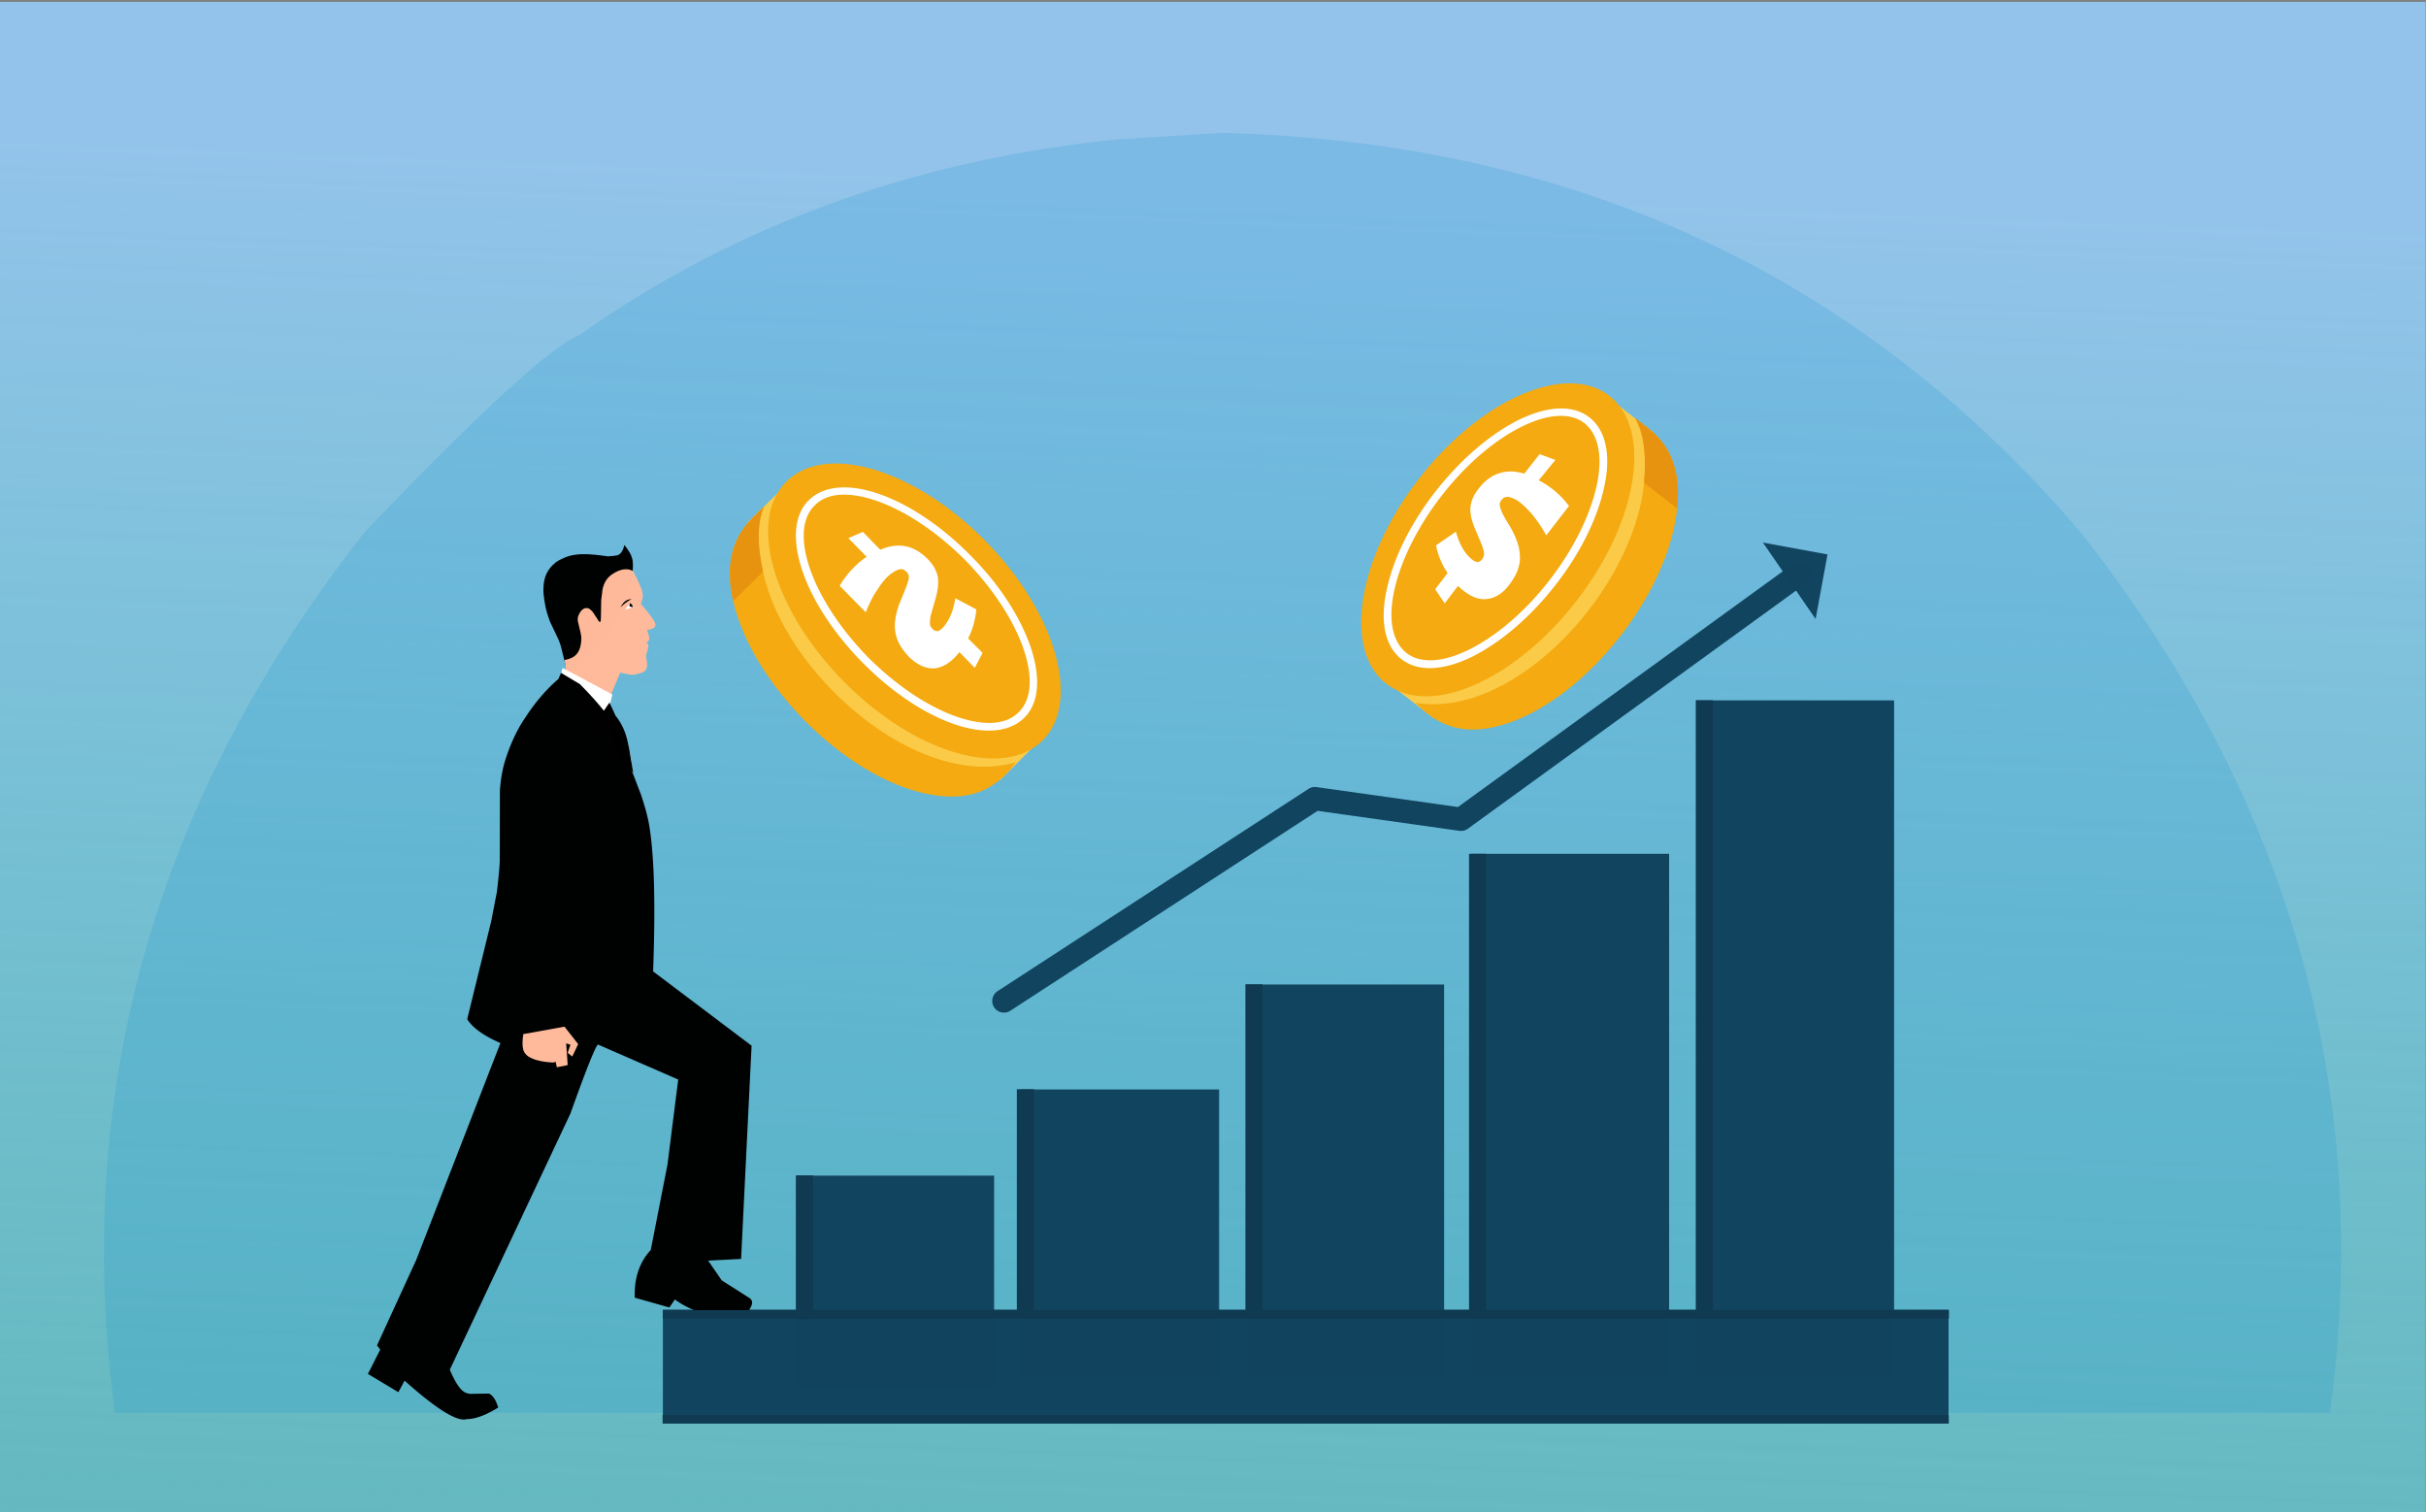 <svg xmlns="http://www.w3.org/2000/svg" viewBox="386.139 264.296 300.001 187" xmlns:v="https://vecta.io/nano"><rect x="386.139" y="264.296" width="300.001" height="187" fill="#808080" stroke="none"/><style><![CDATA[.B{fill-opacity:.996}]]></style><defs><linearGradient id="A" x1=".457" x2=".5" y1=".117" y2="1.386" gradientTransform="matrix(0.998, 0.086, -0.036, 0.762, 0.005, -0.012)"><stop stop-color="#93c3ea" offset="0"/><stop offset="1" stop-opacity=".62" stop-color="#52d9e1"/></linearGradient></defs><path d="M-1501.089-836.57H-260.5v674.414h-1240.589V-836.57z" fill="url(#A)" transform="matrix(.242 0 0 .277 749.134 496.258)"/><path d="M537.329 280.725l-12.827.792c-16.777 1.675-32.253 5.819-46.428 12.433a131.91 131.91 0 0 0-20.287 11.774c-3.698 1.573-12.548 9.703-26.55 24.389-25.922 32.844-36.215 69.14-30.879 108.889l273.91-.002c5.368-39.749-4.915-76.045-30.848-108.888-27.084-31.753-62.448-48.215-106.091-49.387z" fill-opacity=".192" fill="#1895d4"/><path d="M456.388 347.768l-.009-.028-.899-3.592a7.86 7.86 0 0 0-.374-.973l-.971-2.049c-.272-.762-.454-1.378-.544-1.848-.195-1.02-.277-1.751-.246-2.195a5.72 5.72 0 0 1 .072-.841l.085-.394c.069-.254.161-.493.275-.715.233-.444.536-.824.91-1.138.258-.272.792-.564 1.601-.877.56-.182 1.185-.28 1.876-.294.781-.016 1.813.071 3.095.263.441-.018.763-.048.967-.091.54-.004.914-.442 1.124-1.312.525.666.833 1.187.925 1.563.218.584.167 1.642-.151 3.176l-2.695 6.253-5.041 5.092" class="B"/><path d="M456.065 349.134l.038-2.356-.158-.873c.642-.113 1.131-.328 1.447-.666.296-.316.494-.761.579-1.322.072-.477.063-.821.027-1.03l-.073-.403-.317-1.33a1.33 1.33 0 0 1 .089-.806c.315-.705.735-.954 1.17-.837.115.031.268.141.479.349.072.071.333.454.783 1.162.11.172.209.227.242.161.063-.126.073-.274.073-.427l.04-2.272.163-1.28c.143-.729.482-1.419 1.199-1.9 1.055-.708 1.956-.775 2.596-.368.675 1.283 1.034 2.142 1.131 2.566.108.47.056.95-.209 1.452 1.168 1.314 1.732 2.143 1.81 2.468.097.401-.207.648-1.027.776.22.576.302.944.287 1.112-.017.187-.147.347-.43.477.219.007.327.146.308.416-.017.239-.126.642-.309 1.213.143.618.2 1.079.129 1.373-.068.285-.186.452-.314.513-.178.171-.681.323-1.508.455l-1.472-.283-1.362 3.24-5.41-1.578-.001-.002z" fill="#ffba9b" class="B"/><g fill="#ffe500" class="B"><path d="M556.03 335.953h-.037 0 0 .037z"/><path d="M555.991 335.953h0 .001 0-.001z"/><path d="M556.023 327.941l-.032 8.012h.039-.039l.032-8.012z"/></g><g fill="#11445f"><path d="M468.112 426.231h79.493 79.493q0 6.804 0 13.607-79.493 0-158.986 0 0-6.804 0-13.608" class="B"/><path d="M568.057 369.869H580.3h12.243q0 32.36 0 64.72-12.243 0-24.486 0 0-32.36 0-64.721m-27.824 16.162h24.486v48.559h-24.486v-48.56m-27.823 12.979h12.243 12.243q0 17.791 0 35.581-12.243 0-24.486 0 0-17.791 0-35.582m83.47-48.11h12.243 12.243q0 41.846 0 83.692-12.243 0-24.486 0 0-41.846 0-83.693" class="B"/><path d="M511.725 388.243h0 0l-2.226-1.39 38.449-25.012a1.45 1.45 0 0 1 .992-.22h0l18.07 2.545-1.053.262 41.888-30.389a1.45 1.45 0 0 1 2.022.32c.47.646.327 1.549-.32 2.018h0l-41.888 30.389a1.45 1.45 0 0 1-1.053.262h0l-18.07-2.545.992-.22-38.449 25.012a1.45 1.45 0 0 1-1.557.014c-.478-.298-.739-.846-.669-1.404h0 0c.099-.792.822-1.354 1.616-1.255s1.356.821 1.257 1.613z"/><path d="M604.137 331.383h0l6.523 9.45q.735-3.991 1.471-7.981l-7.994-1.468" class="B"/></g><path d="M455.394 348.048l.316-1.165 6.156 3.289-.375 1.524c1.215 1.865 1.98 3.403 2.296 4.615.368 1.162.629 3.185.782 6.068l-9.174-14.331" fill="#fff" class="B"/><path d="M441.758 433.674l.143.308c.517 1.156.999 1.916 1.447 2.281.23.211.537.339.92.385l2.34-.035c.474.215.855.789 1.143 1.723-1.54.954-2.835 1.431-3.883 1.433-1.159.379-3.725-1.206-7.699-4.754l-.767 1.427-3.765-2.26 1.517-3.001-.394-.525 4.845-10.556 10.419-26.83c-2.065-.895-3.435-1.877-4.11-2.947l2.97-12.118.704-3.643s.312-2.535.354-3.84l.016-8.656c.076-1.217.263-2.367.563-3.451.663-2.178 1.502-4.011 2.517-5.499 1.232-1.918 2.615-3.537 4.147-4.857l.336-.763 2.323 1.389c2.448 2.474 3.954 4.387 4.52 5.737l3.031 7.906c.568 1.699.928 3.089 1.08 4.17.583 3.767.726 9.672.428 17.716l12.178 9.184-1.298 26.366-4.073.208 1.682 2.445 3.455 2.197a.69.69 0 0 1 .25.83c-.094.303-.352.742-.776 1.316l-3.147-.015c-2.043-.084-3.903-.74-5.579-1.968l-.677.993-4.287-1.216c-.075-2.426.585-4.391 1.981-5.895l2.073-10.588 1.323-10.489-9.933-4.331c-.359.362-1.491 3.208-3.397 8.536l-14.92 31.687" class="B"/><path d="M461.509 351.167l-.752 1.088.716.916.452 2.284c.125.469.362 1.092.711 1.87l1.816 2.565-.491-2.945c-.149-.789-.319-1.462-.509-2.018-.289-.806-.689-1.522-1.201-2.148l-.742-1.613" class="B"/><path d="M455.941 391.241l1.697 2.162-.727 1.529-.573-.446.34-1.005-.522-.173.183 2.684-1.339.272-.172-.781c.041.144-.113.205-.461.185-.63-.035-1.192-.117-1.686-.247a4.43 4.43 0 0 1-1.015-.377 1.96 1.96 0 0 1-.394-.273l-.151-.16a1.44 1.44 0 0 1-.214-.364c-.044-.056-.091-.267-.142-.633a7.35 7.35 0 0 1 .089-1.449l5.087-.922" fill="#feba9b"/><path d="M462.86 339.389l.045-.072c.192-.321.374-.548.545-.68.038-.028.078-.054.118-.077.02-.014.083-.043.19-.087s.268-.082.476-.122l-.649.428a12.34 12.34 0 0 0-.725.611m.961 1.002" class="B"/><path d="M463.448 339.709l.564-.826c.118.058.198.116.241.174s.1.163.16.327l-.965.324" fill="#fff" class="B"/><path d="M464.004 338.881l-.023.397.407.106c-.016-.096-.031-.167-.047-.214s-.027-.071-.033-.079c-.008-.016-.018-.031-.029-.045s-.022-.027-.035-.039c-.005-.006-.026-.022-.063-.047s-.096-.05-.176-.08m16.564 43.751" class="B"/><path d="M484.586 409.662h12.243 12.243v26.132h-24.486v-26.133" fill="#11445f" class="B"/><g fill="#0f3b52" class="B"><path d="M468.074 439.266H547.6h79.526q0 .531 0 1.063-79.526 0-159.051 0 0-.531 0-1.063m.022-12.978h159.051v1.063H468.097v-1.063"/><path d="M595.851 350.892h1.056 1.056q0 37.889 0 75.778-1.056 0-2.112 0 0-37.889 0-75.778m-28.052 18.981h1.056 1.056q0 28.508 0 57.015-1.056 0-2.112 0 0-28.508 0-57.015m-27.651 16.137h1.056 1.056q0 20.369 0 40.738-1.056 0-2.112 0 0-20.369 0-40.738m-36.242-76.535h0 0 0 0 0 0q0 0 0 0m7.976 89.499h1.056 1.056q0 13.767 0 27.534-1.056 0-2.112 0 0-13.767 0-27.534m-20.227-41.158h0 0 0 0 0 0q0 0 0 0m-7.084 51.821h1.056 1.056q0 8.887 0 17.774-1.056 0-2.112 0 0-8.887 0-17.774"/></g><path d="M590.567 317.739l-.051 14.143-11.479 15.527-15.681 5.636-4.304-3.33 27.313-35.205 4.202 3.229z" fill="#fbca47"/><path d="M589.798 317.124l.308.256c2.767 2.203 3.74 5.278 3.484 9.019 0 .256-.051.512-.051.768-1.076 10.505-11.069 23.214-20.908 26.545-4.15 1.383-7.942 1.229-11.427-2.511 12.504 2.049 27.057-14.297 28.235-27.159.257-2.921.205-5.689-1.127-8.046l1.486 1.128zm-4.663-3.895c5.381 4.151 3.587 15.527-4.048 25.366s-18.141 14.45-23.521 10.248c-5.381-4.15-3.587-15.526 4.048-25.365s18.14-14.4 23.521-10.249z" fill="#f4aa10"/><path d="M578.525 336.596c-3.075 3.946-6.713 7.072-10.249 8.865-3.639 1.794-6.764 1.948-8.814.359s-2.716-4.663-1.845-8.609c.82-3.843 2.921-8.148 5.996-12.093s6.713-7.072 10.248-8.866c3.639-1.793 6.765-1.947 8.814-.358s2.716 4.663 1.845 8.609c-.82 3.843-2.921 8.147-5.995 12.093zm-14.144-10.966c-2.972 3.843-5.022 7.994-5.842 11.735-.768 3.587-.204 6.303 1.538 7.686 1.742 1.333 4.509 1.179 7.789-.461 3.382-1.691 6.918-4.714 9.89-8.557s5.022-7.994 5.842-11.735c.768-3.587.205-6.303-1.538-7.687-1.742-1.332-4.509-1.178-7.789.461-3.382 1.691-6.918 4.715-9.89 8.558zm12.043-1.947c1.383.717 2.664 1.742 3.74 3.177l-2.818 3.638c-.513-.973-1.127-1.845-1.794-2.664-.666-.769-1.281-1.333-1.844-1.691-.462-.257-.872-.41-1.179-.41s-.564.153-.769.461c-.153.205-.205.41-.153.666s.153.564.358.974.513.973.974 1.691c.512.871.82 1.691 1.025 2.459.154.82.205 1.589 0 2.306-.154.718-.564 1.486-1.179 2.306-.922 1.23-1.998 1.794-3.126 1.794-1.076 0-2.152-.615-3.228-1.64l-1.64 2.152-1.178-1.742 1.537-1.999c-.666-.973-1.179-2.152-1.435-3.433l2.46-1.691c.358 1.332.922 2.408 1.64 3.126.358.359.666.564.922.615s.461-.051.666-.308c.154-.205.256-.461.256-.717s-.102-.564-.256-1.025l-.666-1.588c-.564-1.23-.82-2.204-.769-3.024.052-.769.359-1.588 1.025-2.408.718-.923 1.486-1.538 2.409-1.845.973-.359 1.998-.359 3.228 0l1.896-2.409 1.947.718-2.049 2.511z" fill="#fff"/><path d="M589.798 317.124l.308.256c2.767 2.203 3.74 5.278 3.484 9.019 0 .256-.051.512-.051.768l-4.1-3.177c.564-5.842-1.127-8.045-1.127-8.045l1.486 1.179z" fill="#e7930f"/><path d="M478.595 328.891l1.742 14.092 13.221 13.99 16.244 3.792 3.843-3.843-31.259-31.72-3.791 3.689z" fill="#fbca47"/><path d="M479.313 328.225l-.256.256c-2.46 2.511-3.075 5.688-2.408 9.378l.154.769c2.357 10.249 13.785 21.727 23.931 23.828 4.253.871 8.045.256 11.017-3.895-12.196 3.536-28.594-10.966-31.259-23.572-.615-2.87-.871-5.637.154-8.097-.564.564-.871.82-1.332 1.332l-.001.001zm4.099-4.407c-4.868 4.766-1.691 15.834 7.02 24.699s19.729 12.145 24.597 7.379 1.691-15.834-7.02-24.699-19.729-12.196-24.597-7.379z" fill="#f4aa10"/><path d="M485.359 334.886c-1.281-3.843-1.025-6.969.82-8.763s4.971-2.05 8.763-.717c3.741 1.332 7.687 3.997 11.222 7.584 3.536 3.536 6.149 7.584 7.43 11.325 1.281 3.843 1.025 6.969-.82 8.763s-4.971 2.05-8.763.717c-3.741-1.332-7.687-3.997-11.222-7.584s-6.149-7.584-7.43-11.325zm9.326-8.609c-3.485-1.23-6.252-1.076-7.789.512-1.589 1.537-1.794 4.304-.615 7.789 1.23 3.587 3.792 7.482 7.174 10.966 3.433 3.433 7.277 6.047 10.864 7.328 3.485 1.23 6.252 1.076 7.789-.512 1.589-1.537 1.794-4.304.615-7.789-1.23-3.587-3.792-7.482-7.174-10.966-3.433-3.433-7.277-6.047-10.864-7.328zm-1.383 6.867c-1.281.871-2.408 2.05-3.331 3.587l3.228 3.28c.41-1.025.871-1.999 1.486-2.87.564-.871 1.076-1.486 1.64-1.896.41-.307.82-.512 1.127-.564s.564.102.82.359a.85.85 0 0 1 .256.615c0 .256-.102.564-.256 1.025s-.41 1.025-.717 1.794c-.41.922-.615 1.742-.717 2.562s0 1.589.256 2.306.769 1.435 1.435 2.152c1.076 1.076 2.203 1.537 3.28 1.435 1.076-.154 2.05-.82 2.972-1.999l1.896 1.947.974-1.845-1.794-1.794c.564-1.076.871-2.255 1.025-3.587l-2.613-1.384c-.205 1.384-.615 2.46-1.281 3.331-.307.41-.615.666-.82.717-.256.051-.461 0-.717-.256-.205-.205-.307-.41-.307-.666s0-.615.102-1.025l.461-1.64c.41-1.281.512-2.306.41-3.075-.154-.769-.564-1.537-1.281-2.255-.82-.82-1.691-1.332-2.613-1.537-.974-.205-2.05-.102-3.228.41l-2.152-2.203-1.794.769 2.255 2.306-.002.001z" fill="#fff"/><path d="M479.313 328.225l-.256.256c-2.46 2.511-3.075 5.688-2.408 9.378l.154.769 3.69-3.638c-1.281-5.739.154-8.097.154-8.097l-1.332 1.332h-.002z" fill="#e7930f"/></svg>